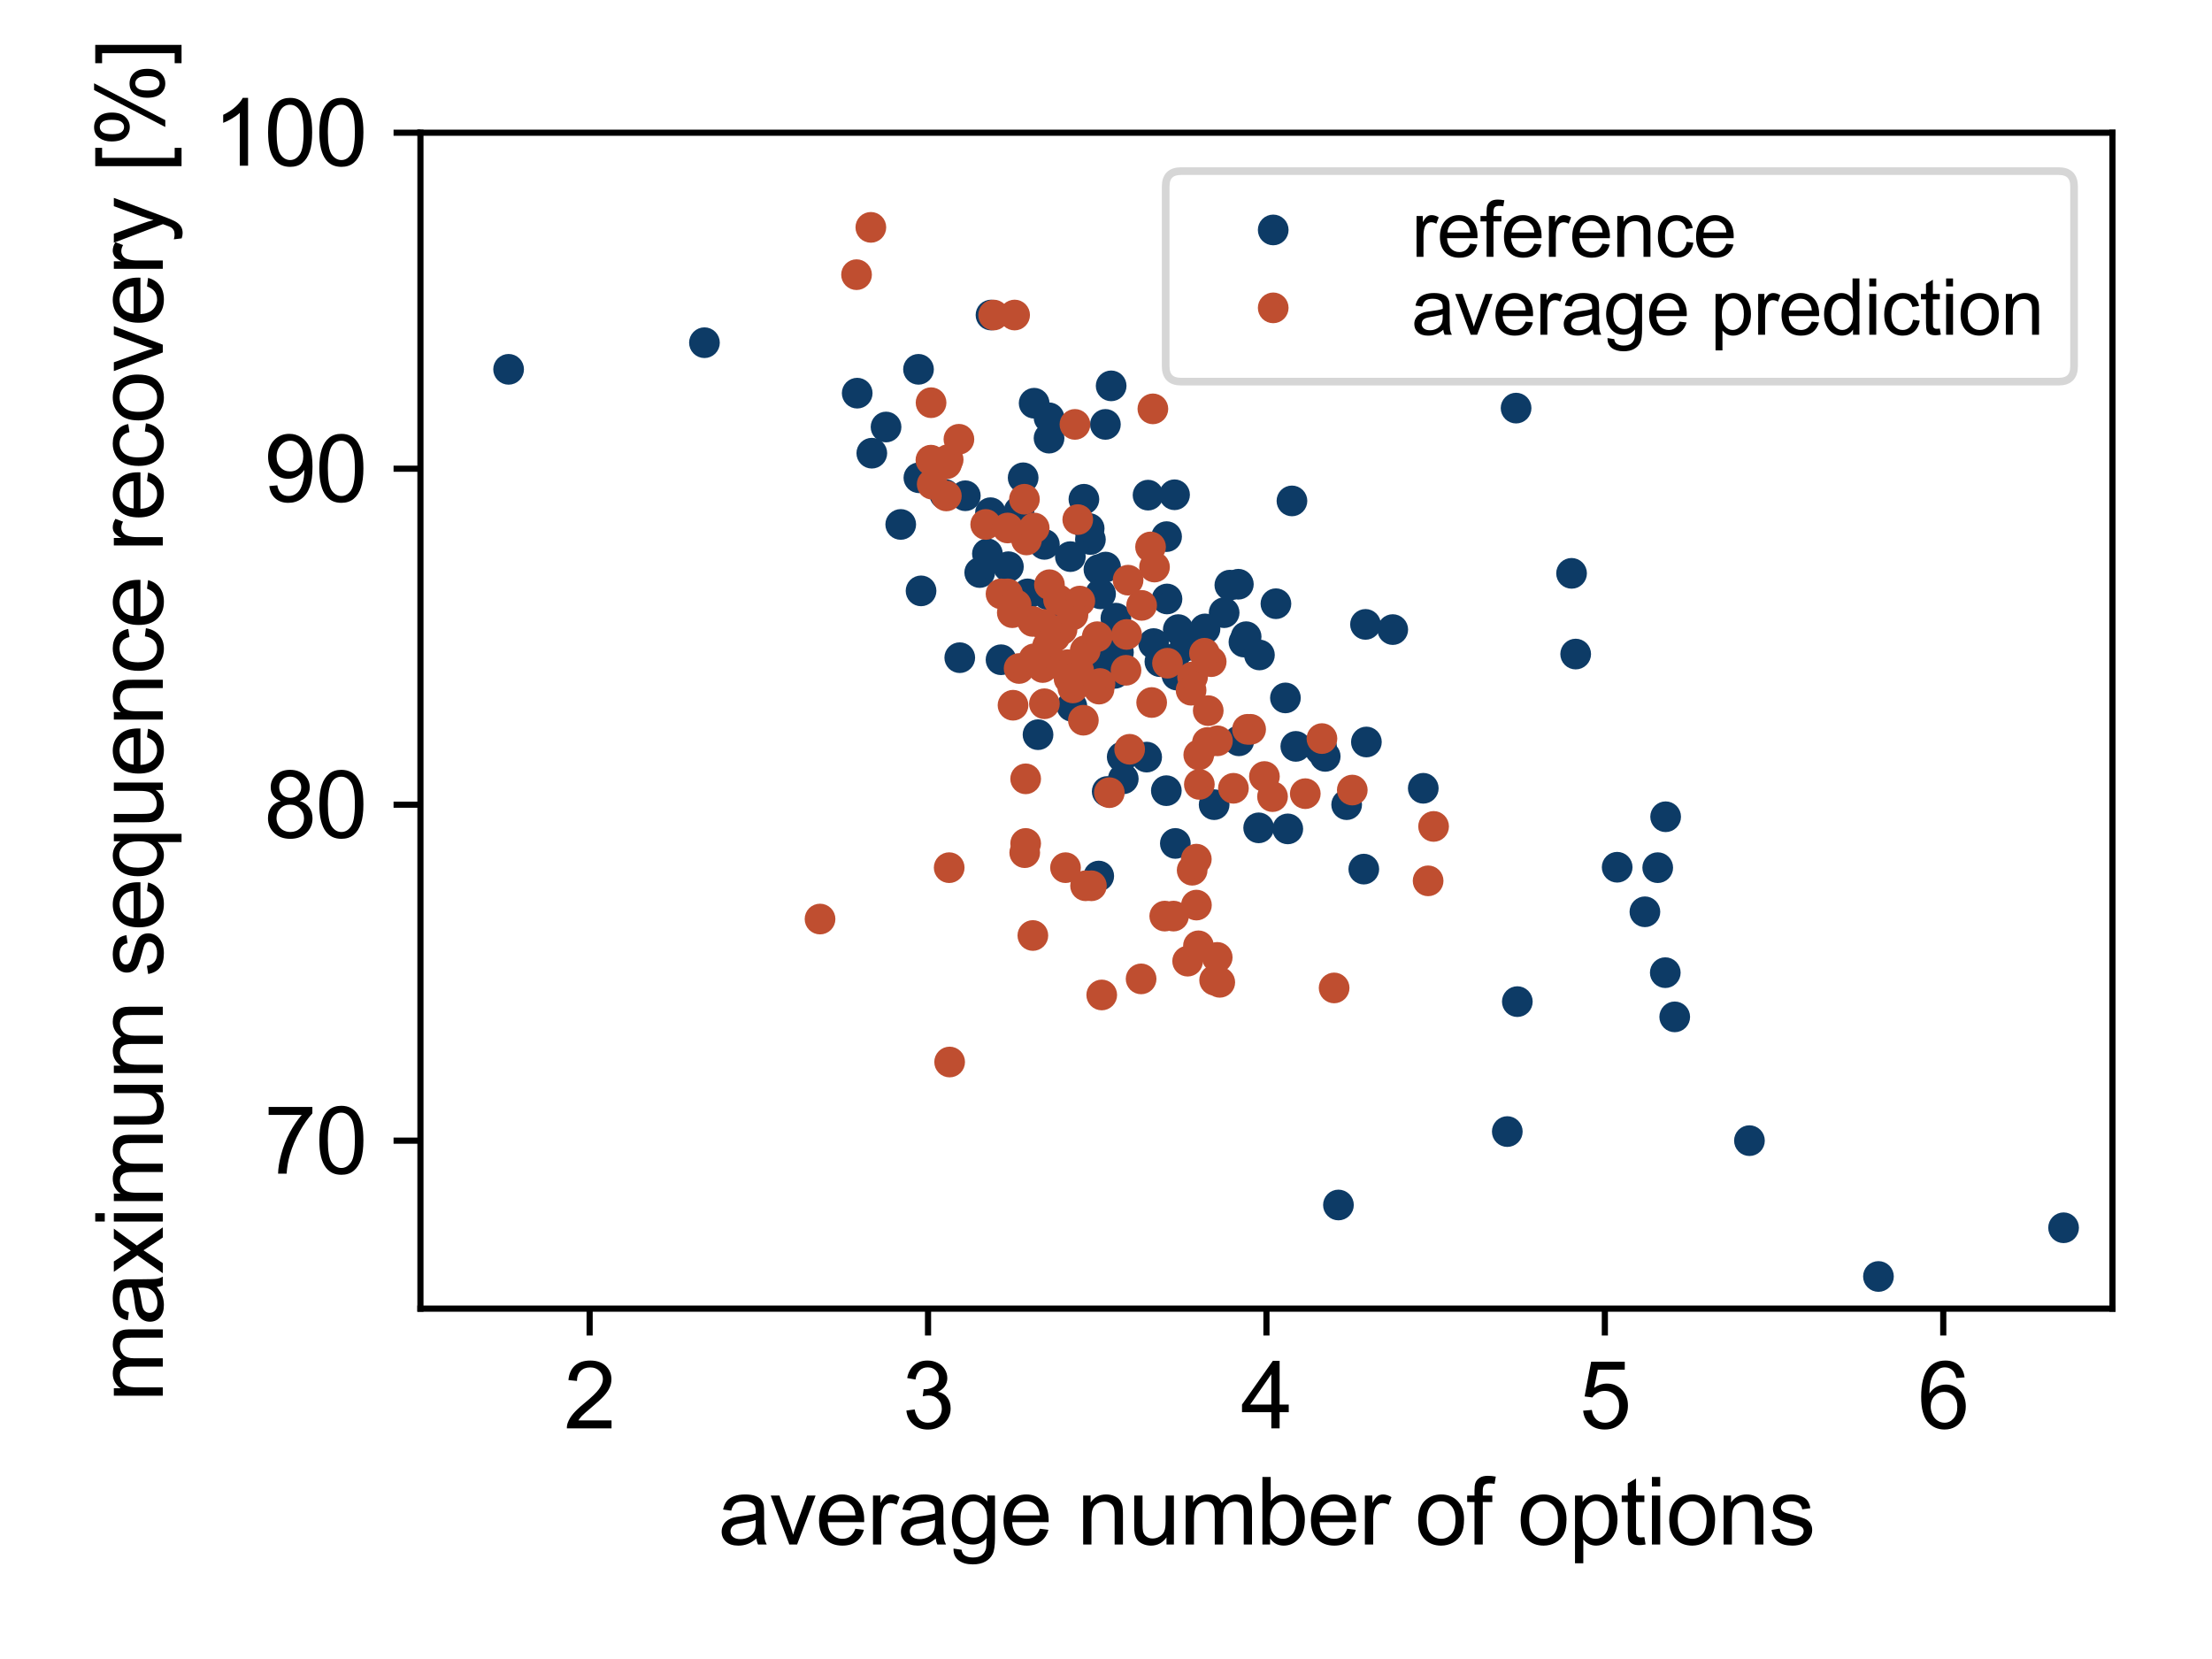 <?xml version="1.0" encoding="utf-8" standalone="no"?>
<!DOCTYPE svg PUBLIC "-//W3C//DTD SVG 1.1//EN"
  "http://www.w3.org/Graphics/SVG/1.1/DTD/svg11.dtd">
<svg xmlns:xlink="http://www.w3.org/1999/xlink" width="288pt" height="216pt" viewBox="0 0 288 216" xmlns="http://www.w3.org/2000/svg" version="1.1">
 <defs>
  <style type="text/css">*{stroke-linejoin: round; stroke-linecap: butt}</style>
 </defs>
 <g id="figure_1">
  <g id="patch_1">
   <path d="M 0 216 
L 288 216 
L 288 0 
L 0 0 
z
" style="fill: #ffffff"/>
  </g>
  <g id="axes_1">
   <g id="patch_2">
    <path d="M 54.74 170.384 
L 275.04 170.384 
L 275.04 17.28 
L 54.74 17.28 
z
" style="fill: #ffffff"/>
   </g>
   <g id="matplotlib.axis_1">
    <g id="xtick_1">
     <g id="line2d_1">
      <defs>
       <path id="mf0ae7e4c3e" d="M 0 0 
L 0 3.5 
" style="stroke: #000000; stroke-width: 0.8"/>
      </defs>
      <g>
       <use xlink:href="#mf0ae7e4c3e" x="76.77" y="170.384" style="stroke: #000000; stroke-width: 0.8"/>
      </g>
     </g>
     <g id="text_1">
      <!-- 2 -->
      <g transform="translate(73.433 185.973) scale(0.12 -0.12)">
       <defs>
        <path id="ArialMT-32" d="M 3222 541 
L 3222 0 
L 194 0 
Q 188 203 259 391 
Q 375 700 629 1000 
Q 884 1300 1366 1694 
Q 2113 2306 2375 2664 
Q 2638 3022 2638 3341 
Q 2638 3675 2398 3904 
Q 2159 4134 1775 4134 
Q 1369 4134 1125 3890 
Q 881 3647 878 3216 
L 300 3275 
Q 359 3922 746 4261 
Q 1134 4600 1788 4600 
Q 2447 4600 2831 4234 
Q 3216 3869 3216 3328 
Q 3216 3053 3103 2787 
Q 2991 2522 2730 2228 
Q 2469 1934 1863 1422 
Q 1356 997 1212 845 
Q 1069 694 975 541 
L 3222 541 
z
" transform="scale(0.016)"/>
       </defs>
       <use xlink:href="#ArialMT-32"/>
      </g>
     </g>
    </g>
    <g id="xtick_2">
     <g id="line2d_2">
      <g>
       <use xlink:href="#mf0ae7e4c3e" x="120.83" y="170.384" style="stroke: #000000; stroke-width: 0.8"/>
      </g>
     </g>
     <g id="text_2">
      <!-- 3 -->
      <g transform="translate(117.493 185.973) scale(0.12 -0.12)">
       <defs>
        <path id="ArialMT-33" d="M 269 1209 
L 831 1284 
Q 928 806 1161 595 
Q 1394 384 1728 384 
Q 2125 384 2398 659 
Q 2672 934 2672 1341 
Q 2672 1728 2419 1979 
Q 2166 2231 1775 2231 
Q 1616 2231 1378 2169 
L 1441 2663 
Q 1497 2656 1531 2656 
Q 1891 2656 2178 2843 
Q 2466 3031 2466 3422 
Q 2466 3731 2256 3934 
Q 2047 4138 1716 4138 
Q 1388 4138 1169 3931 
Q 950 3725 888 3313 
L 325 3413 
Q 428 3978 793 4289 
Q 1159 4600 1703 4600 
Q 2078 4600 2393 4439 
Q 2709 4278 2876 4000 
Q 3044 3722 3044 3409 
Q 3044 3113 2884 2869 
Q 2725 2625 2413 2481 
Q 2819 2388 3044 2092 
Q 3269 1797 3269 1353 
Q 3269 753 2831 336 
Q 2394 -81 1725 -81 
Q 1122 -81 723 278 
Q 325 638 269 1209 
z
" transform="scale(0.016)"/>
       </defs>
       <use xlink:href="#ArialMT-33"/>
      </g>
     </g>
    </g>
    <g id="xtick_3">
     <g id="line2d_3">
      <g>
       <use xlink:href="#mf0ae7e4c3e" x="164.89" y="170.384" style="stroke: #000000; stroke-width: 0.8"/>
      </g>
     </g>
     <g id="text_3">
      <!-- 4 -->
      <g transform="translate(161.553 185.973) scale(0.12 -0.12)">
       <defs>
        <path id="ArialMT-34" d="M 2069 0 
L 2069 1097 
L 81 1097 
L 81 1613 
L 2172 4581 
L 2631 4581 
L 2631 1613 
L 3250 1613 
L 3250 1097 
L 2631 1097 
L 2631 0 
L 2069 0 
z
M 2069 1613 
L 2069 3678 
L 634 1613 
L 2069 1613 
z
" transform="scale(0.016)"/>
       </defs>
       <use xlink:href="#ArialMT-34"/>
      </g>
     </g>
    </g>
    <g id="xtick_4">
     <g id="line2d_4">
      <g>
       <use xlink:href="#mf0ae7e4c3e" x="208.95" y="170.384" style="stroke: #000000; stroke-width: 0.8"/>
      </g>
     </g>
     <g id="text_4">
      <!-- 5 -->
      <g transform="translate(205.613 185.973) scale(0.12 -0.12)">
       <defs>
        <path id="ArialMT-35" d="M 266 1200 
L 856 1250 
Q 922 819 1161 601 
Q 1400 384 1738 384 
Q 2144 384 2425 690 
Q 2706 997 2706 1503 
Q 2706 1984 2436 2262 
Q 2166 2541 1728 2541 
Q 1456 2541 1237 2417 
Q 1019 2294 894 2097 
L 366 2166 
L 809 4519 
L 3088 4519 
L 3088 3981 
L 1259 3981 
L 1013 2750 
Q 1425 3038 1878 3038 
Q 2478 3038 2890 2622 
Q 3303 2206 3303 1553 
Q 3303 931 2941 478 
Q 2500 -78 1738 -78 
Q 1113 -78 717 272 
Q 322 622 266 1200 
z
" transform="scale(0.016)"/>
       </defs>
       <use xlink:href="#ArialMT-35"/>
      </g>
     </g>
    </g>
    <g id="xtick_5">
     <g id="line2d_5">
      <g>
       <use xlink:href="#mf0ae7e4c3e" x="253.01" y="170.384" style="stroke: #000000; stroke-width: 0.8"/>
      </g>
     </g>
     <g id="text_5">
      <!-- 6 -->
      <g transform="translate(249.673 185.973) scale(0.12 -0.12)">
       <defs>
        <path id="ArialMT-36" d="M 3184 3459 
L 2625 3416 
Q 2550 3747 2413 3897 
Q 2184 4138 1850 4138 
Q 1581 4138 1378 3988 
Q 1113 3794 959 3422 
Q 806 3050 800 2363 
Q 1003 2672 1297 2822 
Q 1591 2972 1913 2972 
Q 2475 2972 2870 2558 
Q 3266 2144 3266 1488 
Q 3266 1056 3080 686 
Q 2894 316 2569 119 
Q 2244 -78 1831 -78 
Q 1128 -78 684 439 
Q 241 956 241 2144 
Q 241 3472 731 4075 
Q 1159 4600 1884 4600 
Q 2425 4600 2770 4297 
Q 3116 3994 3184 3459 
z
M 888 1484 
Q 888 1194 1011 928 
Q 1134 663 1356 523 
Q 1578 384 1822 384 
Q 2178 384 2434 671 
Q 2691 959 2691 1453 
Q 2691 1928 2437 2201 
Q 2184 2475 1800 2475 
Q 1419 2475 1153 2201 
Q 888 1928 888 1484 
z
" transform="scale(0.016)"/>
       </defs>
       <use xlink:href="#ArialMT-36"/>
      </g>
     </g>
    </g>
    <g id="text_6">
     <!-- average number of options -->
     <g transform="translate(93.517 201.094) scale(0.12 -0.12)">
      <defs>
       <path id="ArialMT-61" d="M 2588 409 
Q 2275 144 1986 34 
Q 1697 -75 1366 -75 
Q 819 -75 525 192 
Q 231 459 231 875 
Q 231 1119 342 1320 
Q 453 1522 633 1644 
Q 813 1766 1038 1828 
Q 1203 1872 1538 1913 
Q 2219 1994 2541 2106 
Q 2544 2222 2544 2253 
Q 2544 2597 2384 2738 
Q 2169 2928 1744 2928 
Q 1347 2928 1158 2789 
Q 969 2650 878 2297 
L 328 2372 
Q 403 2725 575 2942 
Q 747 3159 1072 3276 
Q 1397 3394 1825 3394 
Q 2250 3394 2515 3294 
Q 2781 3194 2906 3042 
Q 3031 2891 3081 2659 
Q 3109 2516 3109 2141 
L 3109 1391 
Q 3109 606 3145 398 
Q 3181 191 3288 0 
L 2700 0 
Q 2613 175 2588 409 
z
M 2541 1666 
Q 2234 1541 1622 1453 
Q 1275 1403 1131 1340 
Q 988 1278 909 1158 
Q 831 1038 831 891 
Q 831 666 1001 516 
Q 1172 366 1500 366 
Q 1825 366 2078 508 
Q 2331 650 2450 897 
Q 2541 1088 2541 1459 
L 2541 1666 
z
" transform="scale(0.016)"/>
       <path id="ArialMT-76" d="M 1344 0 
L 81 3319 
L 675 3319 
L 1388 1331 
Q 1503 1009 1600 663 
Q 1675 925 1809 1294 
L 2547 3319 
L 3125 3319 
L 1869 0 
L 1344 0 
z
" transform="scale(0.016)"/>
       <path id="ArialMT-65" d="M 2694 1069 
L 3275 997 
Q 3138 488 2766 206 
Q 2394 -75 1816 -75 
Q 1088 -75 661 373 
Q 234 822 234 1631 
Q 234 2469 665 2931 
Q 1097 3394 1784 3394 
Q 2450 3394 2872 2941 
Q 3294 2488 3294 1666 
Q 3294 1616 3291 1516 
L 816 1516 
Q 847 969 1125 678 
Q 1403 388 1819 388 
Q 2128 388 2347 550 
Q 2566 713 2694 1069 
z
M 847 1978 
L 2700 1978 
Q 2663 2397 2488 2606 
Q 2219 2931 1791 2931 
Q 1403 2931 1139 2672 
Q 875 2413 847 1978 
z
" transform="scale(0.016)"/>
       <path id="ArialMT-72" d="M 416 0 
L 416 3319 
L 922 3319 
L 922 2816 
Q 1116 3169 1280 3281 
Q 1444 3394 1641 3394 
Q 1925 3394 2219 3213 
L 2025 2691 
Q 1819 2813 1613 2813 
Q 1428 2813 1281 2702 
Q 1134 2591 1072 2394 
Q 978 2094 978 1738 
L 978 0 
L 416 0 
z
" transform="scale(0.016)"/>
       <path id="ArialMT-67" d="M 319 -275 
L 866 -356 
Q 900 -609 1056 -725 
Q 1266 -881 1628 -881 
Q 2019 -881 2231 -725 
Q 2444 -569 2519 -288 
Q 2563 -116 2559 434 
Q 2191 0 1641 0 
Q 956 0 581 494 
Q 206 988 206 1678 
Q 206 2153 378 2554 
Q 550 2956 876 3175 
Q 1203 3394 1644 3394 
Q 2231 3394 2613 2919 
L 2613 3319 
L 3131 3319 
L 3131 450 
Q 3131 -325 2973 -648 
Q 2816 -972 2473 -1159 
Q 2131 -1347 1631 -1347 
Q 1038 -1347 672 -1080 
Q 306 -813 319 -275 
z
M 784 1719 
Q 784 1066 1043 766 
Q 1303 466 1694 466 
Q 2081 466 2343 764 
Q 2606 1063 2606 1700 
Q 2606 2309 2336 2618 
Q 2066 2928 1684 2928 
Q 1309 2928 1046 2623 
Q 784 2319 784 1719 
z
" transform="scale(0.016)"/>
       <path id="ArialMT-20" transform="scale(0.016)"/>
       <path id="ArialMT-6e" d="M 422 0 
L 422 3319 
L 928 3319 
L 928 2847 
Q 1294 3394 1984 3394 
Q 2284 3394 2536 3286 
Q 2788 3178 2913 3003 
Q 3038 2828 3088 2588 
Q 3119 2431 3119 2041 
L 3119 0 
L 2556 0 
L 2556 2019 
Q 2556 2363 2490 2533 
Q 2425 2703 2258 2804 
Q 2091 2906 1866 2906 
Q 1506 2906 1245 2678 
Q 984 2450 984 1813 
L 984 0 
L 422 0 
z
" transform="scale(0.016)"/>
       <path id="ArialMT-75" d="M 2597 0 
L 2597 488 
Q 2209 -75 1544 -75 
Q 1250 -75 995 37 
Q 741 150 617 320 
Q 494 491 444 738 
Q 409 903 409 1263 
L 409 3319 
L 972 3319 
L 972 1478 
Q 972 1038 1006 884 
Q 1059 663 1231 536 
Q 1403 409 1656 409 
Q 1909 409 2131 539 
Q 2353 669 2445 892 
Q 2538 1116 2538 1541 
L 2538 3319 
L 3100 3319 
L 3100 0 
L 2597 0 
z
" transform="scale(0.016)"/>
       <path id="ArialMT-6d" d="M 422 0 
L 422 3319 
L 925 3319 
L 925 2853 
Q 1081 3097 1340 3245 
Q 1600 3394 1931 3394 
Q 2300 3394 2536 3241 
Q 2772 3088 2869 2813 
Q 3263 3394 3894 3394 
Q 4388 3394 4653 3120 
Q 4919 2847 4919 2278 
L 4919 0 
L 4359 0 
L 4359 2091 
Q 4359 2428 4304 2576 
Q 4250 2725 4106 2815 
Q 3963 2906 3769 2906 
Q 3419 2906 3187 2673 
Q 2956 2441 2956 1928 
L 2956 0 
L 2394 0 
L 2394 2156 
Q 2394 2531 2256 2718 
Q 2119 2906 1806 2906 
Q 1569 2906 1367 2781 
Q 1166 2656 1075 2415 
Q 984 2175 984 1722 
L 984 0 
L 422 0 
z
" transform="scale(0.016)"/>
       <path id="ArialMT-62" d="M 941 0 
L 419 0 
L 419 4581 
L 981 4581 
L 981 2947 
Q 1338 3394 1891 3394 
Q 2197 3394 2470 3270 
Q 2744 3147 2920 2923 
Q 3097 2700 3197 2384 
Q 3297 2069 3297 1709 
Q 3297 856 2875 390 
Q 2453 -75 1863 -75 
Q 1275 -75 941 416 
L 941 0 
z
M 934 1684 
Q 934 1088 1097 822 
Q 1363 388 1816 388 
Q 2184 388 2453 708 
Q 2722 1028 2722 1663 
Q 2722 2313 2464 2622 
Q 2206 2931 1841 2931 
Q 1472 2931 1203 2611 
Q 934 2291 934 1684 
z
" transform="scale(0.016)"/>
       <path id="ArialMT-6f" d="M 213 1659 
Q 213 2581 725 3025 
Q 1153 3394 1769 3394 
Q 2453 3394 2887 2945 
Q 3322 2497 3322 1706 
Q 3322 1066 3130 698 
Q 2938 331 2570 128 
Q 2203 -75 1769 -75 
Q 1072 -75 642 372 
Q 213 819 213 1659 
z
M 791 1659 
Q 791 1022 1069 705 
Q 1347 388 1769 388 
Q 2188 388 2466 706 
Q 2744 1025 2744 1678 
Q 2744 2294 2464 2611 
Q 2184 2928 1769 2928 
Q 1347 2928 1069 2612 
Q 791 2297 791 1659 
z
" transform="scale(0.016)"/>
       <path id="ArialMT-66" d="M 556 0 
L 556 2881 
L 59 2881 
L 59 3319 
L 556 3319 
L 556 3672 
Q 556 4006 616 4169 
Q 697 4388 901 4523 
Q 1106 4659 1475 4659 
Q 1713 4659 2000 4603 
L 1916 4113 
Q 1741 4144 1584 4144 
Q 1328 4144 1222 4034 
Q 1116 3925 1116 3625 
L 1116 3319 
L 1763 3319 
L 1763 2881 
L 1116 2881 
L 1116 0 
L 556 0 
z
" transform="scale(0.016)"/>
       <path id="ArialMT-70" d="M 422 -1272 
L 422 3319 
L 934 3319 
L 934 2888 
Q 1116 3141 1344 3267 
Q 1572 3394 1897 3394 
Q 2322 3394 2647 3175 
Q 2972 2956 3137 2557 
Q 3303 2159 3303 1684 
Q 3303 1175 3120 767 
Q 2938 359 2589 142 
Q 2241 -75 1856 -75 
Q 1575 -75 1351 44 
Q 1128 163 984 344 
L 984 -1272 
L 422 -1272 
z
M 931 1641 
Q 931 1000 1190 694 
Q 1450 388 1819 388 
Q 2194 388 2461 705 
Q 2728 1022 2728 1688 
Q 2728 2322 2467 2637 
Q 2206 2953 1844 2953 
Q 1484 2953 1207 2617 
Q 931 2281 931 1641 
z
" transform="scale(0.016)"/>
       <path id="ArialMT-74" d="M 1650 503 
L 1731 6 
Q 1494 -44 1306 -44 
Q 1000 -44 831 53 
Q 663 150 594 308 
Q 525 466 525 972 
L 525 2881 
L 113 2881 
L 113 3319 
L 525 3319 
L 525 4141 
L 1084 4478 
L 1084 3319 
L 1650 3319 
L 1650 2881 
L 1084 2881 
L 1084 941 
Q 1084 700 1114 631 
Q 1144 563 1211 522 
Q 1278 481 1403 481 
Q 1497 481 1650 503 
z
" transform="scale(0.016)"/>
       <path id="ArialMT-69" d="M 425 3934 
L 425 4581 
L 988 4581 
L 988 3934 
L 425 3934 
z
M 425 0 
L 425 3319 
L 988 3319 
L 988 0 
L 425 0 
z
" transform="scale(0.016)"/>
       <path id="ArialMT-73" d="M 197 991 
L 753 1078 
Q 800 744 1014 566 
Q 1228 388 1613 388 
Q 2000 388 2187 545 
Q 2375 703 2375 916 
Q 2375 1106 2209 1216 
Q 2094 1291 1634 1406 
Q 1016 1563 777 1677 
Q 538 1791 414 1992 
Q 291 2194 291 2438 
Q 291 2659 392 2848 
Q 494 3038 669 3163 
Q 800 3259 1026 3326 
Q 1253 3394 1513 3394 
Q 1903 3394 2198 3281 
Q 2494 3169 2634 2976 
Q 2775 2784 2828 2463 
L 2278 2388 
Q 2241 2644 2061 2787 
Q 1881 2931 1553 2931 
Q 1166 2931 1000 2803 
Q 834 2675 834 2503 
Q 834 2394 903 2306 
Q 972 2216 1119 2156 
Q 1203 2125 1616 2013 
Q 2213 1853 2448 1751 
Q 2684 1650 2818 1456 
Q 2953 1263 2953 975 
Q 2953 694 2789 445 
Q 2625 197 2315 61 
Q 2006 -75 1616 -75 
Q 969 -75 630 194 
Q 291 463 197 991 
z
" transform="scale(0.016)"/>
      </defs>
      <use xlink:href="#ArialMT-61"/>
      <use xlink:href="#ArialMT-76" x="55.615"/>
      <use xlink:href="#ArialMT-65" x="105.615"/>
      <use xlink:href="#ArialMT-72" x="161.23"/>
      <use xlink:href="#ArialMT-61" x="194.531"/>
      <use xlink:href="#ArialMT-67" x="250.146"/>
      <use xlink:href="#ArialMT-65" x="305.762"/>
      <use xlink:href="#ArialMT-20" x="361.377"/>
      <use xlink:href="#ArialMT-6e" x="389.16"/>
      <use xlink:href="#ArialMT-75" x="444.775"/>
      <use xlink:href="#ArialMT-6d" x="500.391"/>
      <use xlink:href="#ArialMT-62" x="583.691"/>
      <use xlink:href="#ArialMT-65" x="639.307"/>
      <use xlink:href="#ArialMT-72" x="694.922"/>
      <use xlink:href="#ArialMT-20" x="728.223"/>
      <use xlink:href="#ArialMT-6f" x="756.006"/>
      <use xlink:href="#ArialMT-66" x="811.621"/>
      <use xlink:href="#ArialMT-20" x="839.404"/>
      <use xlink:href="#ArialMT-6f" x="867.188"/>
      <use xlink:href="#ArialMT-70" x="922.803"/>
      <use xlink:href="#ArialMT-74" x="978.418"/>
      <use xlink:href="#ArialMT-69" x="1006.201"/>
      <use xlink:href="#ArialMT-6f" x="1028.418"/>
      <use xlink:href="#ArialMT-6e" x="1084.033"/>
      <use xlink:href="#ArialMT-73" x="1139.648"/>
     </g>
    </g>
   </g>
   <g id="matplotlib.axis_2">
    <g id="ytick_1">
     <g id="line2d_6">
      <defs>
       <path id="me767b7c816" d="M 0 0 
L -3.5 0 
" style="stroke: #000000; stroke-width: 0.8"/>
      </defs>
      <g>
       <use xlink:href="#me767b7c816" x="54.74" y="148.512" style="stroke: #000000; stroke-width: 0.8"/>
      </g>
     </g>
     <g id="text_7">
      <!-- 70 -->
      <g transform="translate(34.394 152.806) scale(0.12 -0.12)">
       <defs>
        <path id="ArialMT-37" d="M 303 3981 
L 303 4522 
L 3269 4522 
L 3269 4084 
Q 2831 3619 2401 2847 
Q 1972 2075 1738 1259 
Q 1569 684 1522 0 
L 944 0 
Q 953 541 1156 1306 
Q 1359 2072 1739 2783 
Q 2119 3494 2547 3981 
L 303 3981 
z
" transform="scale(0.016)"/>
        <path id="ArialMT-30" d="M 266 2259 
Q 266 3072 433 3567 
Q 600 4063 929 4331 
Q 1259 4600 1759 4600 
Q 2128 4600 2406 4451 
Q 2684 4303 2865 4023 
Q 3047 3744 3150 3342 
Q 3253 2941 3253 2259 
Q 3253 1453 3087 958 
Q 2922 463 2592 192 
Q 2263 -78 1759 -78 
Q 1097 -78 719 397 
Q 266 969 266 2259 
z
M 844 2259 
Q 844 1131 1108 757 
Q 1372 384 1759 384 
Q 2147 384 2411 759 
Q 2675 1134 2675 2259 
Q 2675 3391 2411 3762 
Q 2147 4134 1753 4134 
Q 1366 4134 1134 3806 
Q 844 3388 844 2259 
z
" transform="scale(0.016)"/>
       </defs>
       <use xlink:href="#ArialMT-37"/>
       <use xlink:href="#ArialMT-30" x="55.615"/>
      </g>
     </g>
    </g>
    <g id="ytick_2">
     <g id="line2d_7">
      <g>
       <use xlink:href="#me767b7c816" x="54.74" y="104.768" style="stroke: #000000; stroke-width: 0.8"/>
      </g>
     </g>
     <g id="text_8">
      <!-- 80 -->
      <g transform="translate(34.394 109.063) scale(0.12 -0.12)">
       <defs>
        <path id="ArialMT-38" d="M 1131 2484 
Q 781 2613 612 2850 
Q 444 3088 444 3419 
Q 444 3919 803 4259 
Q 1163 4600 1759 4600 
Q 2359 4600 2725 4251 
Q 3091 3903 3091 3403 
Q 3091 3084 2923 2848 
Q 2756 2613 2416 2484 
Q 2838 2347 3058 2040 
Q 3278 1734 3278 1309 
Q 3278 722 2862 322 
Q 2447 -78 1769 -78 
Q 1091 -78 675 323 
Q 259 725 259 1325 
Q 259 1772 486 2073 
Q 713 2375 1131 2484 
z
M 1019 3438 
Q 1019 3113 1228 2906 
Q 1438 2700 1772 2700 
Q 2097 2700 2305 2904 
Q 2513 3109 2513 3406 
Q 2513 3716 2298 3927 
Q 2084 4138 1766 4138 
Q 1444 4138 1231 3931 
Q 1019 3725 1019 3438 
z
M 838 1322 
Q 838 1081 952 856 
Q 1066 631 1291 507 
Q 1516 384 1775 384 
Q 2178 384 2440 643 
Q 2703 903 2703 1303 
Q 2703 1709 2433 1975 
Q 2163 2241 1756 2241 
Q 1359 2241 1098 1978 
Q 838 1716 838 1322 
z
" transform="scale(0.016)"/>
       </defs>
       <use xlink:href="#ArialMT-38"/>
       <use xlink:href="#ArialMT-30" x="55.615"/>
      </g>
     </g>
    </g>
    <g id="ytick_3">
     <g id="line2d_8">
      <g>
       <use xlink:href="#me767b7c816" x="54.74" y="61.024" style="stroke: #000000; stroke-width: 0.8"/>
      </g>
     </g>
     <g id="text_9">
      <!-- 90 -->
      <g transform="translate(34.394 65.319) scale(0.12 -0.12)">
       <defs>
        <path id="ArialMT-39" d="M 350 1059 
L 891 1109 
Q 959 728 1153 556 
Q 1347 384 1650 384 
Q 1909 384 2104 503 
Q 2300 622 2425 820 
Q 2550 1019 2634 1356 
Q 2719 1694 2719 2044 
Q 2719 2081 2716 2156 
Q 2547 1888 2255 1720 
Q 1963 1553 1622 1553 
Q 1053 1553 659 1965 
Q 266 2378 266 3053 
Q 266 3750 677 4175 
Q 1088 4600 1706 4600 
Q 2153 4600 2523 4359 
Q 2894 4119 3086 3673 
Q 3278 3228 3278 2384 
Q 3278 1506 3087 986 
Q 2897 466 2520 194 
Q 2144 -78 1638 -78 
Q 1100 -78 759 220 
Q 419 519 350 1059 
z
M 2653 3081 
Q 2653 3566 2395 3850 
Q 2138 4134 1775 4134 
Q 1400 4134 1122 3828 
Q 844 3522 844 3034 
Q 844 2597 1108 2323 
Q 1372 2050 1759 2050 
Q 2150 2050 2401 2323 
Q 2653 2597 2653 3081 
z
" transform="scale(0.016)"/>
       </defs>
       <use xlink:href="#ArialMT-39"/>
       <use xlink:href="#ArialMT-30" x="55.615"/>
      </g>
     </g>
    </g>
    <g id="ytick_4">
     <g id="line2d_9">
      <g>
       <use xlink:href="#me767b7c816" x="54.74" y="17.28" style="stroke: #000000; stroke-width: 0.8"/>
      </g>
     </g>
     <g id="text_10">
      <!-- 100 -->
      <g transform="translate(27.721 21.575) scale(0.12 -0.12)">
       <defs>
        <path id="ArialMT-31" d="M 2384 0 
L 1822 0 
L 1822 3584 
Q 1619 3391 1289 3197 
Q 959 3003 697 2906 
L 697 3450 
Q 1169 3672 1522 3987 
Q 1875 4303 2022 4600 
L 2384 4600 
L 2384 0 
z
" transform="scale(0.016)"/>
       </defs>
       <use xlink:href="#ArialMT-31"/>
       <use xlink:href="#ArialMT-30" x="55.615"/>
       <use xlink:href="#ArialMT-30" x="111.23"/>
      </g>
     </g>
    </g>
    <g id="text_11">
     <!-- maximum sequence recovery [%] -->
     <g transform="translate(21.195 182.526) rotate(-90) scale(0.12 -0.12)">
      <defs>
       <path id="ArialMT-78" d="M 47 0 
L 1259 1725 
L 138 3319 
L 841 3319 
L 1350 2541 
Q 1494 2319 1581 2169 
Q 1719 2375 1834 2534 
L 2394 3319 
L 3066 3319 
L 1919 1756 
L 3153 0 
L 2463 0 
L 1781 1031 
L 1600 1309 
L 728 0 
L 47 0 
z
" transform="scale(0.016)"/>
       <path id="ArialMT-71" d="M 2538 -1272 
L 2538 353 
Q 2406 169 2170 47 
Q 1934 -75 1669 -75 
Q 1078 -75 651 397 
Q 225 869 225 1691 
Q 225 2191 398 2587 
Q 572 2984 901 3189 
Q 1231 3394 1625 3394 
Q 2241 3394 2594 2875 
L 2594 3319 
L 3100 3319 
L 3100 -1272 
L 2538 -1272 
z
M 803 1669 
Q 803 1028 1072 708 
Q 1341 388 1716 388 
Q 2075 388 2334 692 
Q 2594 997 2594 1619 
Q 2594 2281 2320 2615 
Q 2047 2950 1678 2950 
Q 1313 2950 1058 2639 
Q 803 2328 803 1669 
z
" transform="scale(0.016)"/>
       <path id="ArialMT-63" d="M 2588 1216 
L 3141 1144 
Q 3050 572 2676 248 
Q 2303 -75 1759 -75 
Q 1078 -75 664 370 
Q 250 816 250 1647 
Q 250 2184 428 2587 
Q 606 2991 970 3192 
Q 1334 3394 1763 3394 
Q 2303 3394 2647 3120 
Q 2991 2847 3088 2344 
L 2541 2259 
Q 2463 2594 2264 2762 
Q 2066 2931 1784 2931 
Q 1359 2931 1093 2626 
Q 828 2322 828 1663 
Q 828 994 1084 691 
Q 1341 388 1753 388 
Q 2084 388 2306 591 
Q 2528 794 2588 1216 
z
" transform="scale(0.016)"/>
       <path id="ArialMT-79" d="M 397 -1278 
L 334 -750 
Q 519 -800 656 -800 
Q 844 -800 956 -737 
Q 1069 -675 1141 -563 
Q 1194 -478 1313 -144 
Q 1328 -97 1363 -6 
L 103 3319 
L 709 3319 
L 1400 1397 
Q 1534 1031 1641 628 
Q 1738 1016 1872 1384 
L 2581 3319 
L 3144 3319 
L 1881 -56 
Q 1678 -603 1566 -809 
Q 1416 -1088 1222 -1217 
Q 1028 -1347 759 -1347 
Q 597 -1347 397 -1278 
z
" transform="scale(0.016)"/>
       <path id="ArialMT-5b" d="M 434 -1272 
L 434 4581 
L 1675 4581 
L 1675 4116 
L 997 4116 
L 997 -806 
L 1675 -806 
L 1675 -1272 
L 434 -1272 
z
" transform="scale(0.016)"/>
       <path id="ArialMT-25" d="M 372 3481 
Q 372 3972 619 4315 
Q 866 4659 1334 4659 
Q 1766 4659 2048 4351 
Q 2331 4044 2331 3447 
Q 2331 2866 2045 2552 
Q 1759 2238 1341 2238 
Q 925 2238 648 2547 
Q 372 2856 372 3481 
z
M 1350 4272 
Q 1141 4272 1002 4090 
Q 863 3909 863 3425 
Q 863 2984 1003 2804 
Q 1144 2625 1350 2625 
Q 1563 2625 1702 2806 
Q 1841 2988 1841 3469 
Q 1841 3913 1700 4092 
Q 1559 4272 1350 4272 
z
M 1353 -169 
L 3859 4659 
L 4316 4659 
L 1819 -169 
L 1353 -169 
z
M 3334 1075 
Q 3334 1569 3581 1911 
Q 3828 2253 4300 2253 
Q 4731 2253 5014 1945 
Q 5297 1638 5297 1041 
Q 5297 459 5011 145 
Q 4725 -169 4303 -169 
Q 3888 -169 3611 142 
Q 3334 453 3334 1075 
z
M 4316 1866 
Q 4103 1866 3964 1684 
Q 3825 1503 3825 1019 
Q 3825 581 3965 400 
Q 4106 219 4313 219 
Q 4528 219 4667 400 
Q 4806 581 4806 1063 
Q 4806 1506 4665 1686 
Q 4525 1866 4316 1866 
z
" transform="scale(0.016)"/>
       <path id="ArialMT-5d" d="M 1363 -1272 
L 122 -1272 
L 122 -806 
L 800 -806 
L 800 4116 
L 122 4116 
L 122 4581 
L 1363 4581 
L 1363 -1272 
z
" transform="scale(0.016)"/>
      </defs>
      <use xlink:href="#ArialMT-6d"/>
      <use xlink:href="#ArialMT-61" x="83.301"/>
      <use xlink:href="#ArialMT-78" x="138.916"/>
      <use xlink:href="#ArialMT-69" x="188.916"/>
      <use xlink:href="#ArialMT-6d" x="211.133"/>
      <use xlink:href="#ArialMT-75" x="294.434"/>
      <use xlink:href="#ArialMT-6d" x="350.049"/>
      <use xlink:href="#ArialMT-20" x="433.35"/>
      <use xlink:href="#ArialMT-73" x="461.133"/>
      <use xlink:href="#ArialMT-65" x="511.133"/>
      <use xlink:href="#ArialMT-71" x="566.748"/>
      <use xlink:href="#ArialMT-75" x="622.363"/>
      <use xlink:href="#ArialMT-65" x="677.979"/>
      <use xlink:href="#ArialMT-6e" x="733.594"/>
      <use xlink:href="#ArialMT-63" x="789.209"/>
      <use xlink:href="#ArialMT-65" x="839.209"/>
      <use xlink:href="#ArialMT-20" x="894.824"/>
      <use xlink:href="#ArialMT-72" x="922.607"/>
      <use xlink:href="#ArialMT-65" x="955.908"/>
      <use xlink:href="#ArialMT-63" x="1011.523"/>
      <use xlink:href="#ArialMT-6f" x="1061.523"/>
      <use xlink:href="#ArialMT-76" x="1117.139"/>
      <use xlink:href="#ArialMT-65" x="1167.139"/>
      <use xlink:href="#ArialMT-72" x="1222.754"/>
      <use xlink:href="#ArialMT-79" x="1256.055"/>
      <use xlink:href="#ArialMT-20" x="1306.055"/>
      <use xlink:href="#ArialMT-5b" x="1333.838"/>
      <use xlink:href="#ArialMT-25" x="1361.621"/>
      <use xlink:href="#ArialMT-5d" x="1450.537"/>
     </g>
    </g>
   </g>
   <g id="line2d_10">
    <defs>
     <path id="maed82e056a" d="M 0 1.5 
C 0.398 1.5 0.779 1.342 1.061 1.061 
C 1.342 0.779 1.5 0.398 1.5 0 
C 1.5 -0.398 1.342 -0.779 1.061 -1.061 
C 0.779 -1.342 0.398 -1.5 0 -1.5 
C -0.398 -1.5 -0.779 -1.342 -1.061 -1.061 
C -1.342 -0.779 -1.5 -0.398 -1.5 0 
C -1.5 0.398 -1.342 0.779 -1.061 1.061 
C -0.779 1.342 -0.398 1.5 0 1.5 
z
" style="stroke: #0d3b66"/>
    </defs>
    <g clip-path="url(#pf5cb4d7ca6)">
     <use xlink:href="#maed82e056a" x="113.509" y="59.005" style="fill: #0d3b66; stroke: #0d3b66"/>
     <use xlink:href="#maed82e056a" x="129.027" y="41.017" style="fill: #0d3b66; stroke: #0d3b66"/>
     <use xlink:href="#maed82e056a" x="177.786" y="81.296" style="fill: #0d3b66; stroke: #0d3b66"/>
     <use xlink:href="#maed82e056a" x="160.124" y="76.185" style="fill: #0d3b66; stroke: #0d3b66"/>
     <use xlink:href="#maed82e056a" x="123.003" y="64.359" style="fill: #0d3b66; stroke: #0d3b66"/>
     <use xlink:href="#maed82e056a" x="135.15" y="95.655" style="fill: #0d3b66; stroke: #0d3b66"/>
     <use xlink:href="#maed82e056a" x="152.925" y="64.418" style="fill: #0d3b66; stroke: #0d3b66"/>
     <use xlink:href="#maed82e056a" x="130.333" y="85.898" style="fill: #0d3b66; stroke: #0d3b66"/>
     <use xlink:href="#maed82e056a" x="151.942" y="77.986" style="fill: #0d3b66; stroke: #0d3b66"/>
     <use xlink:href="#maed82e056a" x="161.233" y="76.066" style="fill: #0d3b66; stroke: #0d3b66"/>
     <use xlink:href="#maed82e056a" x="115.363" y="55.596" style="fill: #0d3b66; stroke: #0d3b66"/>
     <use xlink:href="#maed82e056a" x="143.923" y="55.257" style="fill: #0d3b66; stroke: #0d3b66"/>
     <use xlink:href="#maed82e056a" x="163.977" y="85.276" style="fill: #0d3b66; stroke: #0d3b66"/>
     <use xlink:href="#maed82e056a" x="119.589" y="48.086" style="fill: #0d3b66; stroke: #0d3b66"/>
     <use xlink:href="#maed82e056a" x="133.214" y="62.206" style="fill: #0d3b66; stroke: #0d3b66"/>
     <use xlink:href="#maed82e056a" x="143.08" y="74.147" style="fill: #0d3b66; stroke: #0d3b66"/>
     <use xlink:href="#maed82e056a" x="139.36" y="72.471" style="fill: #0d3b66; stroke: #0d3b66"/>
     <use xlink:href="#maed82e056a" x="149.294" y="98.574" style="fill: #0d3b66; stroke: #0d3b66"/>
     <use xlink:href="#maed82e056a" x="162.246" y="82.896" style="fill: #0d3b66; stroke: #0d3b66"/>
     <use xlink:href="#maed82e056a" x="137.836" y="78.675" style="fill: #0d3b66; stroke: #0d3b66"/>
     <use xlink:href="#maed82e056a" x="163.877" y="107.785" style="fill: #0d3b66; stroke: #0d3b66"/>
     <use xlink:href="#maed82e056a" x="153.028" y="109.815" style="fill: #0d3b66; stroke: #0d3b66"/>
     <use xlink:href="#maed82e056a" x="91.719" y="44.62" style="fill: #0d3b66; stroke: #0d3b66"/>
     <use xlink:href="#maed82e056a" x="167.361" y="90.868" style="fill: #0d3b66; stroke: #0d3b66"/>
     <use xlink:href="#maed82e056a" x="146.11" y="98.553" style="fill: #0d3b66; stroke: #0d3b66"/>
     <use xlink:href="#maed82e056a" x="127.559" y="74.545" style="fill: #0d3b66; stroke: #0d3b66"/>
     <use xlink:href="#maed82e056a" x="145.139" y="87.673" style="fill: #0d3b66; stroke: #0d3b66"/>
     <use xlink:href="#maed82e056a" x="153.41" y="81.972" style="fill: #0d3b66; stroke: #0d3b66"/>
     <use xlink:href="#maed82e056a" x="166.125" y="78.603" style="fill: #0d3b66; stroke: #0d3b66"/>
     <use xlink:href="#maed82e056a" x="128.56" y="72.097" style="fill: #0d3b66; stroke: #0d3b66"/>
     <use xlink:href="#maed82e056a" x="125.684" y="64.546" style="fill: #0d3b66; stroke: #0d3b66"/>
     <use xlink:href="#maed82e056a" x="227.776" y="148.512" style="fill: #0d3b66; stroke: #0d3b66"/>
     <use xlink:href="#maed82e056a" x="161.96" y="83.594" style="fill: #0d3b66; stroke: #0d3b66"/>
     <use xlink:href="#maed82e056a" x="216.865" y="106.34" style="fill: #0d3b66; stroke: #0d3b66"/>
     <use xlink:href="#maed82e056a" x="244.573" y="166.196" style="fill: #0d3b66; stroke: #0d3b66"/>
     <use xlink:href="#maed82e056a" x="154.308" y="84.138" style="fill: #0d3b66; stroke: #0d3b66"/>
     <use xlink:href="#maed82e056a" x="139.559" y="91.965" style="fill: #0d3b66; stroke: #0d3b66"/>
     <use xlink:href="#maed82e056a" x="204.616" y="74.649" style="fill: #0d3b66; stroke: #0d3b66"/>
     <use xlink:href="#maed82e056a" x="168.713" y="97.178" style="fill: #0d3b66; stroke: #0d3b66"/>
     <use xlink:href="#maed82e056a" x="197.555" y="130.411" style="fill: #0d3b66; stroke: #0d3b66"/>
     <use xlink:href="#maed82e056a" x="156.893" y="81.884" style="fill: #0d3b66; stroke: #0d3b66"/>
     <use xlink:href="#maed82e056a" x="196.248" y="147.33" style="fill: #0d3b66; stroke: #0d3b66"/>
     <use xlink:href="#maed82e056a" x="66.22" y="48.086" style="fill: #0d3b66; stroke: #0d3b66"/>
     <use xlink:href="#maed82e056a" x="133.789" y="77.321" style="fill: #0d3b66; stroke: #0d3b66"/>
     <use xlink:href="#maed82e056a" x="143.949" y="73.831" style="fill: #0d3b66; stroke: #0d3b66"/>
     <use xlink:href="#maed82e056a" x="175.334" y="104.768" style="fill: #0d3b66; stroke: #0d3b66"/>
     <use xlink:href="#maed82e056a" x="151.017" y="86.148" style="fill: #0d3b66; stroke: #0d3b66"/>
     <use xlink:href="#maed82e056a" x="216.818" y="126.64" style="fill: #0d3b66; stroke: #0d3b66"/>
     <use xlink:href="#maed82e056a" x="141.124" y="65.001" style="fill: #0d3b66; stroke: #0d3b66"/>
     <use xlink:href="#maed82e056a" x="134.645" y="52.498" style="fill: #0d3b66; stroke: #0d3b66"/>
     <use xlink:href="#maed82e056a" x="124.961" y="85.63" style="fill: #0d3b66; stroke: #0d3b66"/>
     <use xlink:href="#maed82e056a" x="268.676" y="159.853" style="fill: #0d3b66; stroke: #0d3b66"/>
     <use xlink:href="#maed82e056a" x="136.585" y="54.396" style="fill: #0d3b66; stroke: #0d3b66"/>
     <use xlink:href="#maed82e056a" x="197.393" y="53.136" style="fill: #0d3b66; stroke: #0d3b66"/>
     <use xlink:href="#maed82e056a" x="185.308" y="102.634" style="fill: #0d3b66; stroke: #0d3b66"/>
     <use xlink:href="#maed82e056a" x="159.382" y="79.771" style="fill: #0d3b66; stroke: #0d3b66"/>
     <use xlink:href="#maed82e056a" x="144.062" y="86.21" style="fill: #0d3b66; stroke: #0d3b66"/>
     <use xlink:href="#maed82e056a" x="144.671" y="50.238" style="fill: #0d3b66; stroke: #0d3b66"/>
     <use xlink:href="#maed82e056a" x="136.435" y="77.428" style="fill: #0d3b66; stroke: #0d3b66"/>
     <use xlink:href="#maed82e056a" x="132.149" y="68.361" style="fill: #0d3b66; stroke: #0d3b66"/>
     <use xlink:href="#maed82e056a" x="161.301" y="96.455" style="fill: #0d3b66; stroke: #0d3b66"/>
     <use xlink:href="#maed82e056a" x="158.081" y="104.768" style="fill: #0d3b66; stroke: #0d3b66"/>
     <use xlink:href="#maed82e056a" x="210.555" y="112.914" style="fill: #0d3b66; stroke: #0d3b66"/>
     <use xlink:href="#maed82e056a" x="128.96" y="66.752" style="fill: #0d3b66; stroke: #0d3b66"/>
     <use xlink:href="#maed82e056a" x="135.981" y="70.879" style="fill: #0d3b66; stroke: #0d3b66"/>
     <use xlink:href="#maed82e056a" x="214.165" y="118.715" style="fill: #0d3b66; stroke: #0d3b66"/>
     <use xlink:href="#maed82e056a" x="119.92" y="76.931" style="fill: #0d3b66; stroke: #0d3b66"/>
     <use xlink:href="#maed82e056a" x="143.292" y="77.321" style="fill: #0d3b66; stroke: #0d3b66"/>
     <use xlink:href="#maed82e056a" x="152.817" y="85.776" style="fill: #0d3b66; stroke: #0d3b66"/>
     <use xlink:href="#maed82e056a" x="151.856" y="102.945" style="fill: #0d3b66; stroke: #0d3b66"/>
     <use xlink:href="#maed82e056a" x="146.249" y="101.403" style="fill: #0d3b66; stroke: #0d3b66"/>
     <use xlink:href="#maed82e056a" x="131.294" y="73.783" style="fill: #0d3b66; stroke: #0d3b66"/>
     <use xlink:href="#maed82e056a" x="149.475" y="64.467" style="fill: #0d3b66; stroke: #0d3b66"/>
     <use xlink:href="#maed82e056a" x="171.904" y="97.626" style="fill: #0d3b66; stroke: #0d3b66"/>
     <use xlink:href="#maed82e056a" x="150.203" y="83.791" style="fill: #0d3b66; stroke: #0d3b66"/>
     <use xlink:href="#maed82e056a" x="145.289" y="80.484" style="fill: #0d3b66; stroke: #0d3b66"/>
     <use xlink:href="#maed82e056a" x="151.889" y="69.868" style="fill: #0d3b66; stroke: #0d3b66"/>
     <use xlink:href="#maed82e056a" x="132.408" y="79.543" style="fill: #0d3b66; stroke: #0d3b66"/>
     <use xlink:href="#maed82e056a" x="218.047" y="132.396" style="fill: #0d3b66; stroke: #0d3b66"/>
     <use xlink:href="#maed82e056a" x="141.811" y="68.808" style="fill: #0d3b66; stroke: #0d3b66"/>
     <use xlink:href="#maed82e056a" x="119.639" y="62.206" style="fill: #0d3b66; stroke: #0d3b66"/>
     <use xlink:href="#maed82e056a" x="111.608" y="51.19" style="fill: #0d3b66; stroke: #0d3b66"/>
     <use xlink:href="#maed82e056a" x="205.152" y="85.159" style="fill: #0d3b66; stroke: #0d3b66"/>
     <use xlink:href="#maed82e056a" x="172.063" y="97.211" style="fill: #0d3b66; stroke: #0d3b66"/>
     <use xlink:href="#maed82e056a" x="168.21" y="65.219" style="fill: #0d3b66; stroke: #0d3b66"/>
     <use xlink:href="#maed82e056a" x="172.541" y="98.481" style="fill: #0d3b66; stroke: #0d3b66"/>
     <use xlink:href="#maed82e056a" x="181.335" y="81.972" style="fill: #0d3b66; stroke: #0d3b66"/>
     <use xlink:href="#maed82e056a" x="117.274" y="68.282" style="fill: #0d3b66; stroke: #0d3b66"/>
     <use xlink:href="#maed82e056a" x="153.233" y="87.898" style="fill: #0d3b66; stroke: #0d3b66"/>
     <use xlink:href="#maed82e056a" x="136.585" y="57.047" style="fill: #0d3b66; stroke: #0d3b66"/>
     <use xlink:href="#maed82e056a" x="141.971" y="70.243" style="fill: #0d3b66; stroke: #0d3b66"/>
     <use xlink:href="#maed82e056a" x="145.621" y="84.937" style="fill: #0d3b66; stroke: #0d3b66"/>
     <use xlink:href="#maed82e056a" x="144.156" y="103.052" style="fill: #0d3b66; stroke: #0d3b66"/>
     <use xlink:href="#maed82e056a" x="177.903" y="96.608" style="fill: #0d3b66; stroke: #0d3b66"/>
     <use xlink:href="#maed82e056a" x="143.055" y="114.059" style="fill: #0d3b66; stroke: #0d3b66"/>
     <use xlink:href="#maed82e056a" x="215.834" y="112.97" style="fill: #0d3b66; stroke: #0d3b66"/>
     <use xlink:href="#maed82e056a" x="177.565" y="113.157" style="fill: #0d3b66; stroke: #0d3b66"/>
     <use xlink:href="#maed82e056a" x="167.669" y="107.921" style="fill: #0d3b66; stroke: #0d3b66"/>
     <use xlink:href="#maed82e056a" x="132.672" y="66.557" style="fill: #0d3b66; stroke: #0d3b66"/>
     <use xlink:href="#maed82e056a" x="174.264" y="156.888" style="fill: #0d3b66; stroke: #0d3b66"/>
    </g>
   </g>
   <g id="line2d_11">
    <defs>
     <path id="m16389b5d58" d="M 0 1.5 
C 0.398 1.5 0.779 1.342 1.061 1.061 
C 1.342 0.779 1.5 0.398 1.5 0 
C 1.5 -0.398 1.342 -0.779 1.061 -1.061 
C 0.779 -1.342 0.398 -1.5 0 -1.5 
C -0.398 -1.5 -0.779 -1.342 -1.061 -1.061 
C -1.342 -0.779 -1.5 -0.398 -1.5 0 
C -1.5 0.398 -1.342 0.779 -1.061 1.061 
C -0.779 1.342 -0.398 1.5 0 1.5 
z
" style="stroke: #bf4e30"/>
    </defs>
    <g clip-path="url(#pf5cb4d7ca6)">
     <use xlink:href="#m16389b5d58" x="121.372" y="63.043" style="fill: #bf4e30; stroke: #bf4e30"/>
     <use xlink:href="#m16389b5d58" x="129.369" y="41.017" style="fill: #bf4e30; stroke: #bf4e30"/>
     <use xlink:href="#m16389b5d58" x="160.591" y="102.634" style="fill: #bf4e30; stroke: #bf4e30"/>
     <use xlink:href="#m16389b5d58" x="139.699" y="80.047" style="fill: #bf4e30; stroke: #bf4e30"/>
     <use xlink:href="#m16389b5d58" x="136.636" y="76.128" style="fill: #bf4e30; stroke: #bf4e30"/>
     <use xlink:href="#m16389b5d58" x="139.005" y="86.541" style="fill: #bf4e30; stroke: #bf4e30"/>
     <use xlink:href="#m16389b5d58" x="156.154" y="102.128" style="fill: #bf4e30; stroke: #bf4e30"/>
     <use xlink:href="#m16389b5d58" x="131.197" y="77.321" style="fill: #bf4e30; stroke: #bf4e30"/>
     <use xlink:href="#m16389b5d58" x="135.756" y="86.913" style="fill: #bf4e30; stroke: #bf4e30"/>
     <use xlink:href="#m16389b5d58" x="135.284" y="86.44" style="fill: #bf4e30; stroke: #bf4e30"/>
     <use xlink:href="#m16389b5d58" x="123.242" y="60.385" style="fill: #bf4e30; stroke: #bf4e30"/>
     <use xlink:href="#m16389b5d58" x="139.956" y="55.257" style="fill: #bf4e30; stroke: #bf4e30"/>
     <use xlink:href="#m16389b5d58" x="151.649" y="119.274" style="fill: #bf4e30; stroke: #bf4e30"/>
     <use xlink:href="#m16389b5d58" x="111.522" y="35.763" style="fill: #bf4e30; stroke: #bf4e30"/>
     <use xlink:href="#m16389b5d58" x="123.45" y="59.842" style="fill: #bf4e30; stroke: #bf4e30"/>
     <use xlink:href="#m16389b5d58" x="140.437" y="87.27" style="fill: #bf4e30; stroke: #bf4e30"/>
     <use xlink:href="#m16389b5d58" x="146.875" y="75.537" style="fill: #bf4e30; stroke: #bf4e30"/>
     <use xlink:href="#m16389b5d58" x="134.477" y="121.801" style="fill: #bf4e30; stroke: #bf4e30"/>
     <use xlink:href="#m16389b5d58" x="146.605" y="87.27" style="fill: #bf4e30; stroke: #bf4e30"/>
     <use xlink:href="#m16389b5d58" x="152.007" y="86.349" style="fill: #bf4e30; stroke: #bf4e30"/>
     <use xlink:href="#m16389b5d58" x="158.813" y="127.897" style="fill: #bf4e30; stroke: #bf4e30"/>
     <use xlink:href="#m16389b5d58" x="133.54" y="109.815" style="fill: #bf4e30; stroke: #bf4e30"/>
     <use xlink:href="#m16389b5d58" x="121.223" y="52.431" style="fill: #bf4e30; stroke: #bf4e30"/>
     <use xlink:href="#m16389b5d58" x="162.831" y="94.956" style="fill: #bf4e30; stroke: #bf4e30"/>
     <use xlink:href="#m16389b5d58" x="141.054" y="93.772" style="fill: #bf4e30; stroke: #bf4e30"/>
     <use xlink:href="#m16389b5d58" x="134.449" y="80.908" style="fill: #bf4e30; stroke: #bf4e30"/>
     <use xlink:href="#m16389b5d58" x="155.774" y="117.841" style="fill: #bf4e30; stroke: #bf4e30"/>
     <use xlink:href="#m16389b5d58" x="155.271" y="88.133" style="fill: #bf4e30; stroke: #bf4e30"/>
     <use xlink:href="#m16389b5d58" x="162.419" y="94.956" style="fill: #bf4e30; stroke: #bf4e30"/>
     <use xlink:href="#m16389b5d58" x="138.277" y="81.964" style="fill: #bf4e30; stroke: #bf4e30"/>
     <use xlink:href="#m16389b5d58" x="139.686" y="89.569" style="fill: #bf4e30; stroke: #bf4e30"/>
     <use xlink:href="#m16389b5d58" x="173.702" y="128.628" style="fill: #bf4e30; stroke: #bf4e30"/>
     <use xlink:href="#m16389b5d58" x="147.079" y="97.555" style="fill: #bf4e30; stroke: #bf4e30"/>
     <use xlink:href="#m16389b5d58" x="164.626" y="101.101" style="fill: #bf4e30; stroke: #bf4e30"/>
     <use xlink:href="#m16389b5d58" x="123.642" y="138.274" style="fill: #bf4e30; stroke: #bf4e30"/>
     <use xlink:href="#m16389b5d58" x="155.078" y="89.868" style="fill: #bf4e30; stroke: #bf4e30"/>
     <use xlink:href="#m16389b5d58" x="135.875" y="81.296" style="fill: #bf4e30; stroke: #bf4e30"/>
     <use xlink:href="#m16389b5d58" x="172.113" y="96.163" style="fill: #bf4e30; stroke: #bf4e30"/>
     <use xlink:href="#m16389b5d58" x="154.629" y="125.142" style="fill: #bf4e30; stroke: #bf4e30"/>
     <use xlink:href="#m16389b5d58" x="141.341" y="115.327" style="fill: #bf4e30; stroke: #bf4e30"/>
     <use xlink:href="#m16389b5d58" x="157.207" y="96.673" style="fill: #bf4e30; stroke: #bf4e30"/>
     <use xlink:href="#m16389b5d58" x="158.142" y="127.625" style="fill: #bf4e30; stroke: #bf4e30"/>
     <use xlink:href="#m16389b5d58" x="113.383" y="29.602" style="fill: #bf4e30; stroke: #bf4e30"/>
     <use xlink:href="#m16389b5d58" x="130.333" y="77.321" style="fill: #bf4e30; stroke: #bf4e30"/>
     <use xlink:href="#m16389b5d58" x="150.315" y="73.831" style="fill: #bf4e30; stroke: #bf4e30"/>
     <use xlink:href="#m16389b5d58" x="156.078" y="98.287" style="fill: #bf4e30; stroke: #bf4e30"/>
     <use xlink:href="#m16389b5d58" x="157.697" y="86.148" style="fill: #bf4e30; stroke: #bf4e30"/>
     <use xlink:href="#m16389b5d58" x="144.434" y="103.206" style="fill: #bf4e30; stroke: #bf4e30"/>
     <use xlink:href="#m16389b5d58" x="140.323" y="67.652" style="fill: #bf4e30; stroke: #bf4e30"/>
     <use xlink:href="#m16389b5d58" x="121.203" y="59.912" style="fill: #bf4e30; stroke: #bf4e30"/>
     <use xlink:href="#m16389b5d58" x="123.584" y="112.97" style="fill: #bf4e30; stroke: #bf4e30"/>
     <use xlink:href="#m16389b5d58" x="148.571" y="127.45" style="fill: #bf4e30; stroke: #bf4e30"/>
     <use xlink:href="#m16389b5d58" x="133.38" y="65.001" style="fill: #bf4e30; stroke: #bf4e30"/>
     <use xlink:href="#m16389b5d58" x="169.946" y="103.334" style="fill: #bf4e30; stroke: #bf4e30"/>
     <use xlink:href="#m16389b5d58" x="155.218" y="113.303" style="fill: #bf4e30; stroke: #bf4e30"/>
     <use xlink:href="#m16389b5d58" x="133.419" y="111.017" style="fill: #bf4e30; stroke: #bf4e30"/>
     <use xlink:href="#m16389b5d58" x="140.59" y="78.256" style="fill: #bf4e30; stroke: #bf4e30"/>
     <use xlink:href="#m16389b5d58" x="149.801" y="71.211" style="fill: #bf4e30; stroke: #bf4e30"/>
     <use xlink:href="#m16389b5d58" x="142.86" y="82.896" style="fill: #bf4e30; stroke: #bf4e30"/>
     <use xlink:href="#m16389b5d58" x="143.094" y="89.722" style="fill: #bf4e30; stroke: #bf4e30"/>
     <use xlink:href="#m16389b5d58" x="158.51" y="96.455" style="fill: #bf4e30; stroke: #bf4e30"/>
     <use xlink:href="#m16389b5d58" x="158.481" y="124.651" style="fill: #bf4e30; stroke: #bf4e30"/>
     <use xlink:href="#m16389b5d58" x="185.939" y="114.685" style="fill: #bf4e30; stroke: #bf4e30"/>
     <use xlink:href="#m16389b5d58" x="136.391" y="84.111" style="fill: #bf4e30; stroke: #bf4e30"/>
     <use xlink:href="#m16389b5d58" x="135.981" y="91.627" style="fill: #bf4e30; stroke: #bf4e30"/>
     <use xlink:href="#m16389b5d58" x="176.065" y="102.866" style="fill: #bf4e30; stroke: #bf4e30"/>
     <use xlink:href="#m16389b5d58" x="132.3" y="78.738" style="fill: #bf4e30; stroke: #bf4e30"/>
     <use xlink:href="#m16389b5d58" x="134.653" y="68.743" style="fill: #bf4e30; stroke: #bf4e30"/>
     <use xlink:href="#m16389b5d58" x="134.628" y="85.776" style="fill: #bf4e30; stroke: #bf4e30"/>
     <use xlink:href="#m16389b5d58" x="137.352" y="82.896" style="fill: #bf4e30; stroke: #bf4e30"/>
     <use xlink:href="#m16389b5d58" x="133.54" y="101.403" style="fill: #bf4e30; stroke: #bf4e30"/>
     <use xlink:href="#m16389b5d58" x="139.188" y="88.364" style="fill: #bf4e30; stroke: #bf4e30"/>
     <use xlink:href="#m16389b5d58" x="157.311" y="92.525" style="fill: #bf4e30; stroke: #bf4e30"/>
     <use xlink:href="#m16389b5d58" x="131.8" y="79.771" style="fill: #bf4e30; stroke: #bf4e30"/>
     <use xlink:href="#m16389b5d58" x="149.946" y="91.466" style="fill: #bf4e30; stroke: #bf4e30"/>
     <use xlink:href="#m16389b5d58" x="148.64" y="78.821" style="fill: #bf4e30; stroke: #bf4e30"/>
     <use xlink:href="#m16389b5d58" x="143.221" y="88.991" style="fill: #bf4e30; stroke: #bf4e30"/>
     <use xlink:href="#m16389b5d58" x="124.85" y="57.192" style="fill: #bf4e30; stroke: #bf4e30"/>
     <use xlink:href="#m16389b5d58" x="186.652" y="107.601" style="fill: #bf4e30; stroke: #bf4e30"/>
     <use xlink:href="#m16389b5d58" x="136.952" y="86.349" style="fill: #bf4e30; stroke: #bf4e30"/>
     <use xlink:href="#m16389b5d58" x="123.212" y="64.571" style="fill: #bf4e30; stroke: #bf4e30"/>
     <use xlink:href="#m16389b5d58" x="132.101" y="41.017" style="fill: #bf4e30; stroke: #bf4e30"/>
     <use xlink:href="#m16389b5d58" x="142.1" y="115.327" style="fill: #bf4e30; stroke: #bf4e30"/>
     <use xlink:href="#m16389b5d58" x="132.687" y="87.038" style="fill: #bf4e30; stroke: #bf4e30"/>
     <use xlink:href="#m16389b5d58" x="150.103" y="53.234" style="fill: #bf4e30; stroke: #bf4e30"/>
     <use xlink:href="#m16389b5d58" x="165.681" y="103.72" style="fill: #bf4e30; stroke: #bf4e30"/>
     <use xlink:href="#m16389b5d58" x="156.823" y="85.052" style="fill: #bf4e30; stroke: #bf4e30"/>
     <use xlink:href="#m16389b5d58" x="128.338" y="68.282" style="fill: #bf4e30; stroke: #bf4e30"/>
     <use xlink:href="#m16389b5d58" x="131.894" y="91.821" style="fill: #bf4e30; stroke: #bf4e30"/>
     <use xlink:href="#m16389b5d58" x="133.647" y="70.303" style="fill: #bf4e30; stroke: #bf4e30"/>
     <use xlink:href="#m16389b5d58" x="137.822" y="78.09" style="fill: #bf4e30; stroke: #bf4e30"/>
     <use xlink:href="#m16389b5d58" x="146.679" y="82.604" style="fill: #bf4e30; stroke: #bf4e30"/>
     <use xlink:href="#m16389b5d58" x="131.197" y="68.743" style="fill: #bf4e30; stroke: #bf4e30"/>
     <use xlink:href="#m16389b5d58" x="152.791" y="119.274" style="fill: #bf4e30; stroke: #bf4e30"/>
     <use xlink:href="#m16389b5d58" x="143.445" y="129.543" style="fill: #bf4e30; stroke: #bf4e30"/>
     <use xlink:href="#m16389b5d58" x="138.729" y="112.97" style="fill: #bf4e30; stroke: #bf4e30"/>
     <use xlink:href="#m16389b5d58" x="156.038" y="123.144" style="fill: #bf4e30; stroke: #bf4e30"/>
     <use xlink:href="#m16389b5d58" x="155.76" y="111.861" style="fill: #bf4e30; stroke: #bf4e30"/>
     <use xlink:href="#m16389b5d58" x="141.293" y="84.711" style="fill: #bf4e30; stroke: #bf4e30"/>
     <use xlink:href="#m16389b5d58" x="106.768" y="119.659" style="fill: #bf4e30; stroke: #bf4e30"/>
    </g>
   </g>
   <g id="patch_3">
    <path d="M 54.74 170.384 
L 54.74 17.28 
" style="fill: none; stroke: #000000; stroke-width: 0.8; stroke-linejoin: miter; stroke-linecap: square"/>
   </g>
   <g id="patch_4">
    <path d="M 275.04 170.384 
L 275.04 17.28 
" style="fill: none; stroke: #000000; stroke-width: 0.8; stroke-linejoin: miter; stroke-linecap: square"/>
   </g>
   <g id="patch_5">
    <path d="M 54.74 170.384 
L 275.04 170.384 
" style="fill: none; stroke: #000000; stroke-width: 0.8; stroke-linejoin: miter; stroke-linecap: square"/>
   </g>
   <g id="patch_6">
    <path d="M 54.74 17.28 
L 275.04 17.28 
" style="fill: none; stroke: #000000; stroke-width: 0.8; stroke-linejoin: miter; stroke-linecap: square"/>
   </g>
   <g id="legend_1">
    <g id="patch_7">
     <path d="M 153.771 49.688 
L 268.04 49.688 
Q 270.04 49.688 270.04 47.688 
L 270.04 24.28 
Q 270.04 22.28 268.04 22.28 
L 153.771 22.28 
Q 151.771 22.28 151.771 24.28 
L 151.771 47.688 
Q 151.771 49.688 153.771 49.688 
z
" style="fill: #ffffff; opacity: 0.8; stroke: #cccccc; stroke-linejoin: miter"/>
    </g>
    <g id="line2d_12">
     <g>
      <use xlink:href="#maed82e056a" x="165.771" y="29.938" style="fill: #0d3b66; stroke: #0d3b66"/>
     </g>
    </g>
    <g id="text_12">
     <!-- reference -->
     <g transform="translate(183.771 33.438) scale(0.1 -0.1)">
      <use xlink:href="#ArialMT-72"/>
      <use xlink:href="#ArialMT-65" x="33.301"/>
      <use xlink:href="#ArialMT-66" x="88.916"/>
      <use xlink:href="#ArialMT-65" x="116.699"/>
      <use xlink:href="#ArialMT-72" x="172.314"/>
      <use xlink:href="#ArialMT-65" x="205.615"/>
      <use xlink:href="#ArialMT-6e" x="261.23"/>
      <use xlink:href="#ArialMT-63" x="316.846"/>
      <use xlink:href="#ArialMT-65" x="366.846"/>
     </g>
    </g>
    <g id="line2d_13">
     <g>
      <use xlink:href="#m16389b5d58" x="165.771" y="40.083" style="fill: #bf4e30; stroke: #bf4e30"/>
     </g>
    </g>
    <g id="text_13">
     <!-- average prediction -->
     <g transform="translate(183.771 43.583) scale(0.1 -0.1)">
      <defs>
       <path id="ArialMT-64" d="M 2575 0 
L 2575 419 
Q 2259 -75 1647 -75 
Q 1250 -75 917 144 
Q 584 363 401 755 
Q 219 1147 219 1656 
Q 219 2153 384 2558 
Q 550 2963 881 3178 
Q 1213 3394 1622 3394 
Q 1922 3394 2156 3267 
Q 2391 3141 2538 2938 
L 2538 4581 
L 3097 4581 
L 3097 0 
L 2575 0 
z
M 797 1656 
Q 797 1019 1065 703 
Q 1334 388 1700 388 
Q 2069 388 2326 689 
Q 2584 991 2584 1609 
Q 2584 2291 2321 2609 
Q 2059 2928 1675 2928 
Q 1300 2928 1048 2622 
Q 797 2316 797 1656 
z
" transform="scale(0.016)"/>
      </defs>
      <use xlink:href="#ArialMT-61"/>
      <use xlink:href="#ArialMT-76" x="55.615"/>
      <use xlink:href="#ArialMT-65" x="105.615"/>
      <use xlink:href="#ArialMT-72" x="161.23"/>
      <use xlink:href="#ArialMT-61" x="194.531"/>
      <use xlink:href="#ArialMT-67" x="250.146"/>
      <use xlink:href="#ArialMT-65" x="305.762"/>
      <use xlink:href="#ArialMT-20" x="361.377"/>
      <use xlink:href="#ArialMT-70" x="389.16"/>
      <use xlink:href="#ArialMT-72" x="444.775"/>
      <use xlink:href="#ArialMT-65" x="478.076"/>
      <use xlink:href="#ArialMT-64" x="533.691"/>
      <use xlink:href="#ArialMT-69" x="589.307"/>
      <use xlink:href="#ArialMT-63" x="611.523"/>
      <use xlink:href="#ArialMT-74" x="661.523"/>
      <use xlink:href="#ArialMT-69" x="689.307"/>
      <use xlink:href="#ArialMT-6f" x="711.523"/>
      <use xlink:href="#ArialMT-6e" x="767.139"/>
     </g>
    </g>
   </g>
  </g>
 </g>
 <defs>
  <clipPath id="pf5cb4d7ca6">
   <rect x="54.74" y="17.28" width="220.3" height="153.104"/>
  </clipPath>
 </defs>
</svg>
